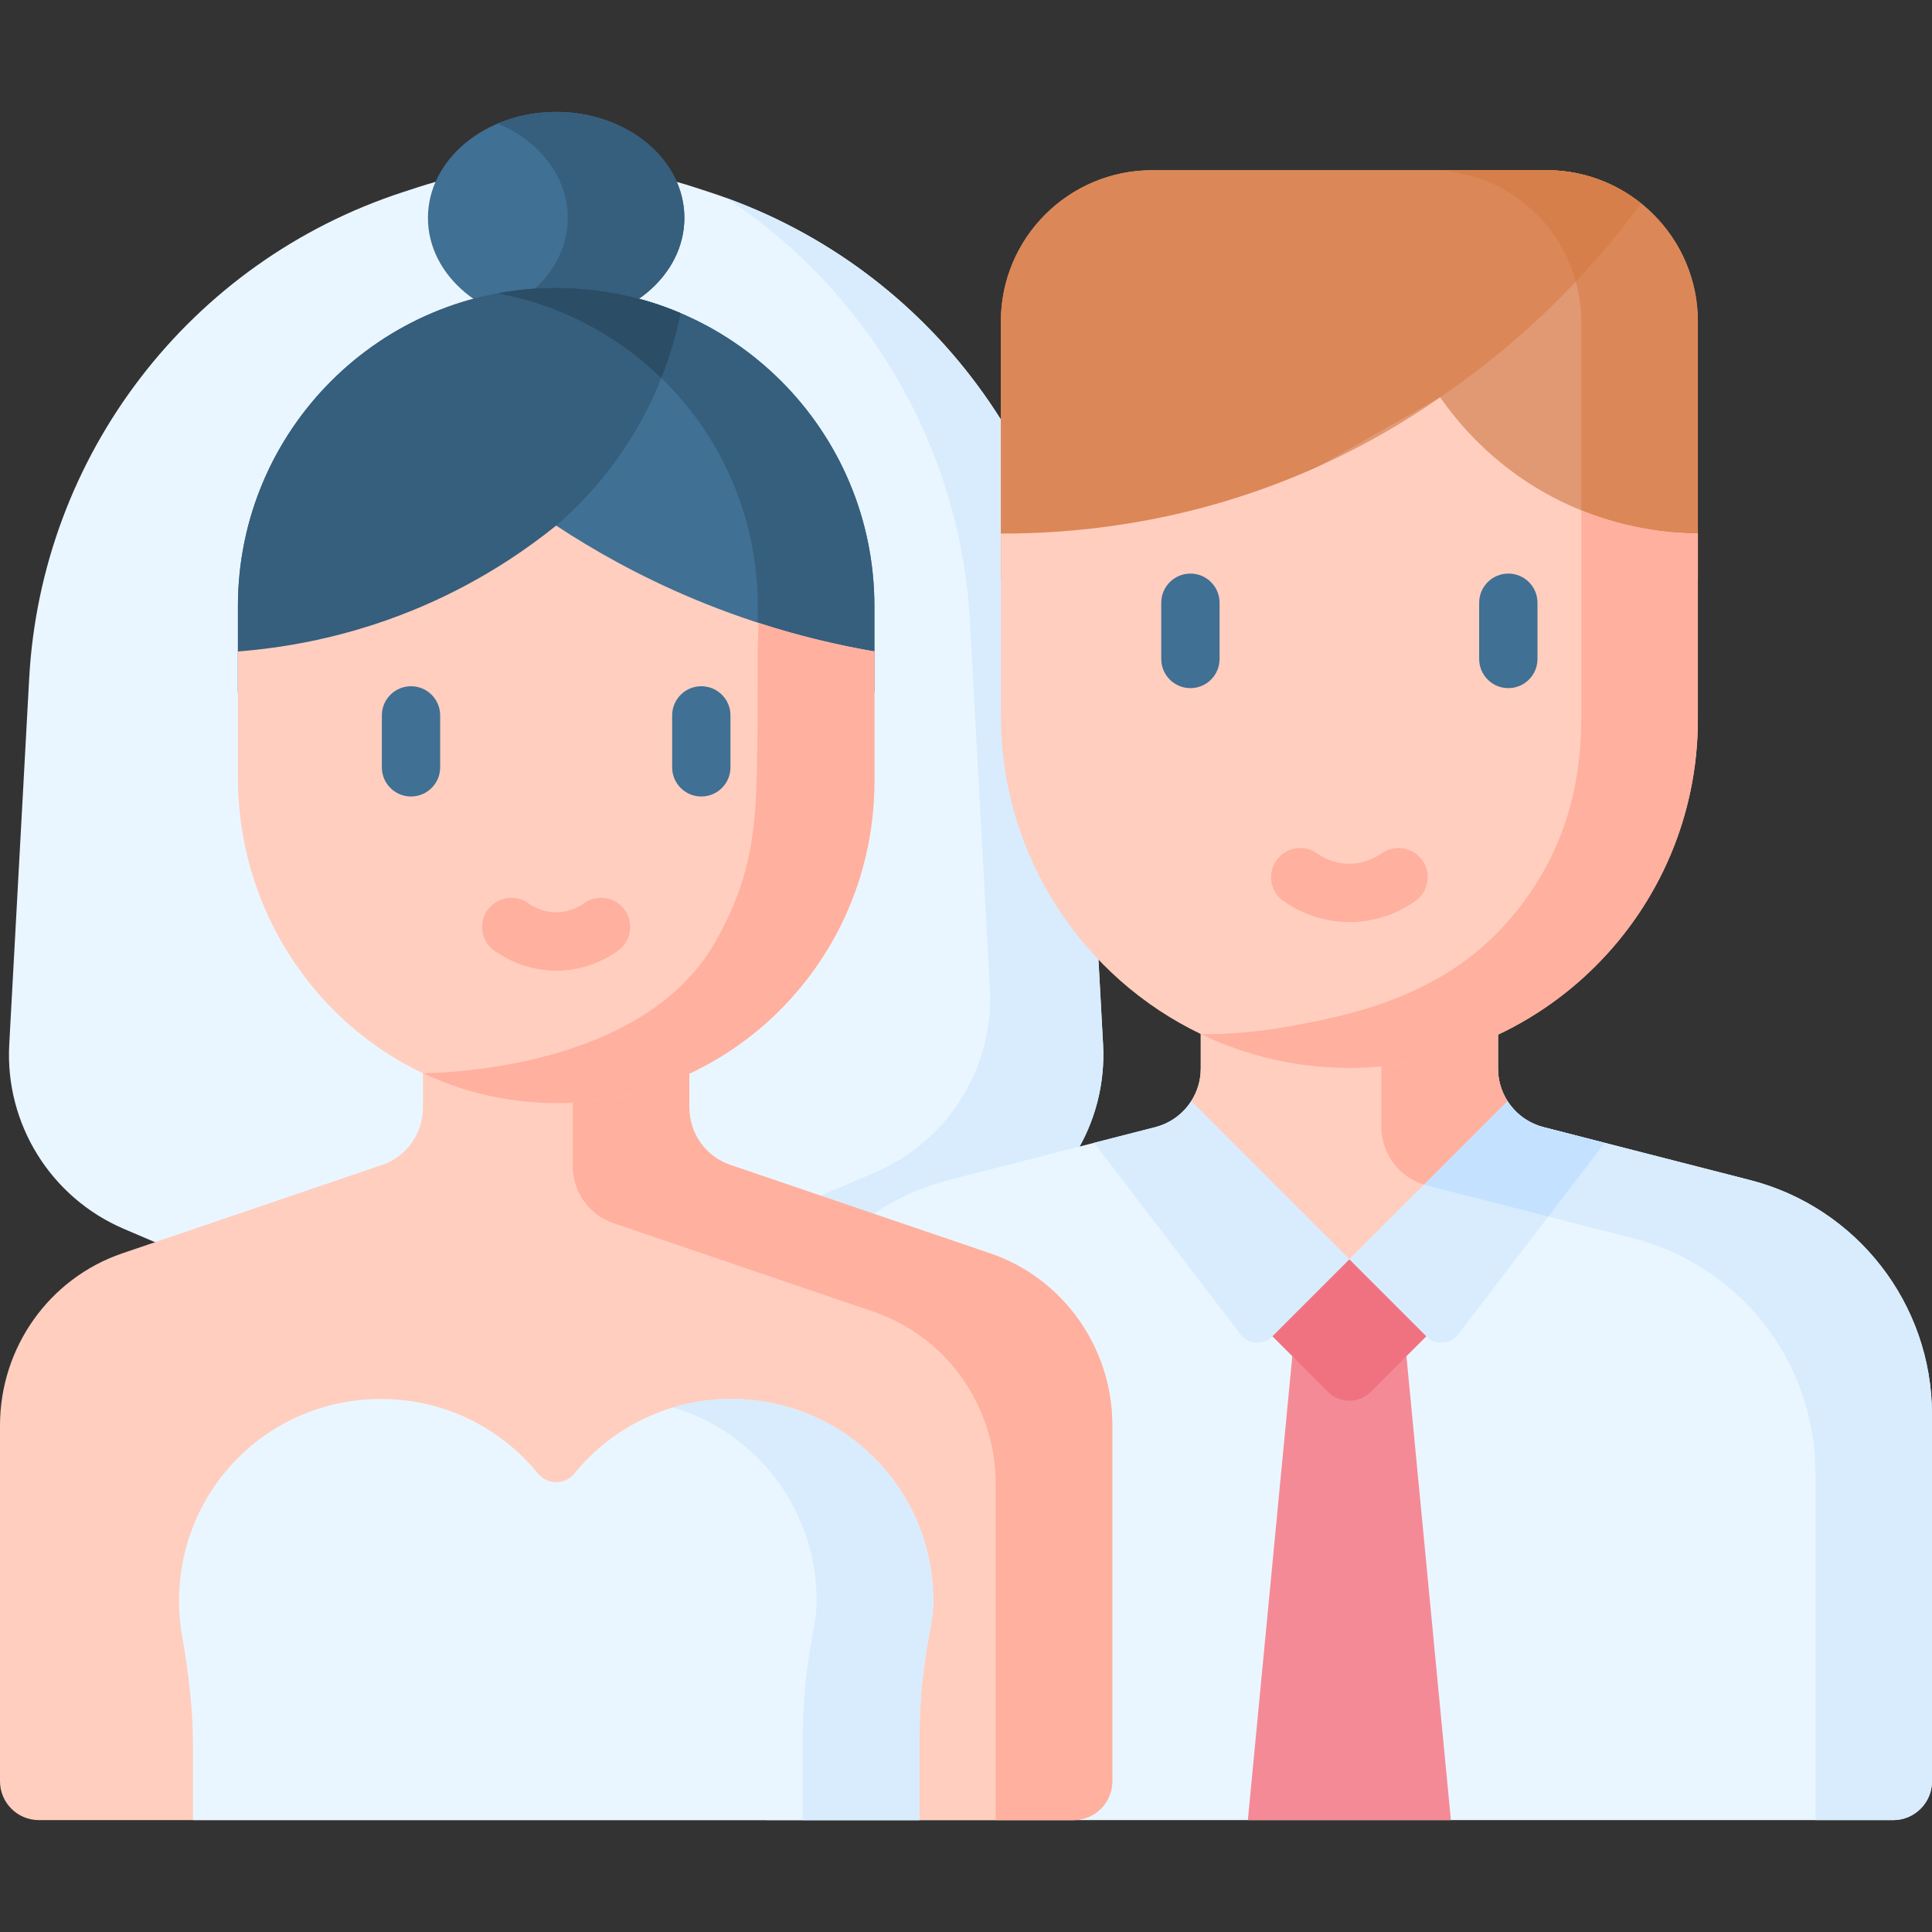 <svg id="Layer_1" enable-background="new 0 0 512 512" height="512" viewBox="0 0 512 512" width="512" xmlns="http://www.w3.org/2000/svg"><rect x="0" y="0" width="512" height="512" fill="#333333" stroke="none"/><g><path d="m261.929 325.676-114.541 48.936-114.54-48.936c-19.399-8.288-31.545-27.821-30.398-48.885l5.279-96.947c3.229-59.303 42.576-110.523 99.042-128.93l3.9-1.271c11.856-3.865 24.247-5.833 36.717-5.833 12.47 0 24.861 1.969 36.717 5.833l3.9 1.271c56.466 18.407 95.813 69.627 99.042 128.93l5.279 96.947c1.148 21.064-10.998 40.597-30.397 48.885z" fill="#eaf6ff"/><path d="m292.327 276.791-5.279-96.947c-3.145-57.752-40.549-107.824-94.654-127.405 37.559 24.67 62.13 66.07 64.654 112.405l5.279 96.947c1.147 21.064-10.999 40.598-30.398 48.886l-114.541 48.936 30 15 114.541-48.936c19.399-8.288 31.545-27.822 30.398-48.886z" fill="#d8ecfe"/><path d="m512 472.047v-97.147c0-29.315-19.86-54.905-48.258-62.181l-54.699-14.015c-7.099-1.819-12.065-8.217-12.065-15.545v-36.145h-78.762v36.145c0 7.329-4.965 13.726-12.065 15.545l-54.699 14.015c-28.398 7.276-48.258 32.866-48.258 62.181v107.449h298.503c5.691 0 10.303-4.613 10.303-10.302z" fill="#eaf6ff"/><g><path d="m410.325 322.404 22.511 5.768c28.398 7.276 48.258 32.866 48.258 62.181v91.996h20.604c5.69 0 10.302-4.613 10.302-10.302v-97.147c0-29.315-19.86-54.905-48.258-62.181l-38.471-9.857z" fill="#d8ecfe"/></g><path d="m357.598 333.743 41.92-41.922c-1.617-2.52-2.539-5.505-2.539-8.663v-36.145h-78.762v36.145c0 3.158-.922 6.143-2.539 8.663z" fill="#ffcebf"/><path d="m399.518 291.821c-1.617-2.52-2.539-5.505-2.539-8.663v-36.145l-30.905 15.453v36.145c0 7.073 4.624 13.278 11.328 15.338z" fill="#ffb09e"/><path d="m330.692 482.349 12.76-133.145h28.291l12.76 133.145z" fill="#f58a97"/><path d="m386.533 345.594-23.262 23.262c-3.133 3.133-8.214 3.133-11.347 0l-23.262-23.262 28.936-11.851z" fill="#f07281"/><path d="m425.271 302.861-16.228-4.158c-4.04-1.035-7.385-3.556-9.521-6.885l-41.924 41.924 20.428 20.428c2.402 2.402 6.37 2.139 8.433-.56z" fill="#d8ecfe"/><path d="m407.225 298.107c-1.79-.762-3.811-1.742-5.91-3.987-.666-.711-1.267-1.481-1.793-2.302l-22.117 22.117c.244.075.484.158.733.221l32.188 8.247 14.945-19.542-16.227-4.158c-.478-.123-.945-.27-1.403-.433-.142-.049-.277-.11-.416-.163z" fill="#c4e2ff"/><path d="m289.925 302.861 16.228-4.158c4.04-1.035 7.385-3.556 9.521-6.885l41.924 41.924-20.428 20.428c-2.402 2.402-6.37 2.139-8.433-.56z" fill="#d8ecfe"/><g><path d="m449.954 153.425h-184.712v-68.202c0-22.157 17.962-40.119 40.119-40.119h104.475c22.157 0 40.119 17.962 40.119 40.119v68.202z" fill="#e19974"/><path d="m409.835 45.104h-30.905c22.157 0 40.119 17.962 40.119 40.119v68.202h30.905v-68.202c0-22.157-17.962-40.119-40.119-40.119z" fill="#dc8758"/><path d="m407.119 85.037c11.736-10.857 20.843-21.673 27.784-31.126-6.868-5.506-15.58-8.807-25.068-8.807h-104.475c-22.157 0-40.119 17.962-40.119 40.119v68.202h31.64l84.787-48.143c7.872-5.357 16.56-12.02 25.451-20.245z" fill="#dc8758"/><path d="m417.625 74.633c6.853-7.26 12.566-14.306 17.277-20.722-1.688-1.353-3.488-2.571-5.383-3.642-4.717-2.629-10.859-4.834-17.757-5.117-.639-.03-1.281-.048-1.927-.048h-30.905c18.49 0 34.049 12.512 38.695 29.529z" fill="#d77f4a"/><g><path d="m449.952 141.394v49.254c0 51.117-41.527 92.53-92.685 92.355-13.846-.041-27.063-3.234-38.941-8.922-31.142-14.896-53.085-46.925-53.085-84.434v-48.254c18.42.051 46.08-2.277 76.676-14.598 16.174-6.521 29.422-14.32 39.755-21.51 4.265 6.16 13.124 17.214 28.227 25.6 3.101 1.72 6.16 3.163 9.148 4.368h.01c13.135 5.317 24.704 6.09 30.895 6.141z" fill="#ffcebf"/></g><path d="m449.952 141.394v49.254c0 51.117-41.527 92.53-92.685 92.355-13.846-.041-27.063-3.234-38.941-8.922 5.831.011 14.093-.37 23.797-2.163 13.722-2.544 37.457-6.954 54.857-24.899 15.752-16.267 22.066-35.702 22.066-56.371 0-16.048 0-37.222 0-49.254v-6.14h.01c13.136 5.316 24.705 6.089 30.896 6.14z" fill="#ffb09e"/><g><g><path d="m399.722 182.362c-4.268 0-7.726-3.459-7.726-7.726v-14.903c0-4.268 3.459-7.726 7.726-7.726 4.268 0 7.726 3.459 7.726 7.726v14.903c.001 4.267-3.458 7.726-7.726 7.726z" fill="#407093"/></g><g><path d="m315.473 182.362c-4.268 0-7.726-3.459-7.726-7.726v-14.903c0-4.268 3.459-7.726 7.726-7.726s7.726 3.459 7.726 7.726v14.903c0 4.267-3.459 7.726-7.726 7.726z" fill="#407093"/></g></g><g><path d="m357.603 244.358c-8.315 0-14.488-3.466-17.492-5.593-3.483-2.466-4.307-7.288-1.841-10.771 2.465-3.483 7.286-4.308 10.771-1.841 1.54 1.091 4.76 2.892 9.087 2.742 3.818-.137 6.663-1.774 8.02-2.736 3.48-2.472 8.302-1.653 10.773 1.827 2.471 3.479 1.653 8.302-1.827 10.773-3.376 2.398-8.966 5.313-16.411 5.579-.365.014-.725.02-1.08.02z" fill="#ffb09e"/></g></g><g><g><path d="m10.302 482.349c-5.69 0-10.302-4.613-10.302-10.302v-94.27c0-20.677 13.048-39.036 32.417-45.631l68.872-23.445c6.456-2.19 10.803-8.313 10.803-15.205v-26.133h70.593v26.133c0 6.892 4.347 13.014 10.803 15.205l68.872 23.445c19.369 6.596 32.417 24.954 32.417 45.631v94.27c0 5.69-4.612 10.302-10.302 10.302z" fill="#ffcebf"/><g><path d="m262.36 332.145-68.872-23.445c-6.456-2.191-10.803-8.313-10.803-15.205v-26.134h-70.593v15.453h39.688v26.134c0 6.892 4.347 13.014 10.803 15.205l68.872 23.445c19.369 6.596 32.417 24.955 32.417 45.632v89.119h20.604c5.69 0 10.302-4.613 10.302-10.302v-94.27c-.001-20.677-13.049-39.036-32.418-45.632z" fill="#ffb09e"/></g><g><ellipse cx="147.389" cy="57.739" fill="#407093" rx="33.981" ry="28.087"/><path d="m147.389 29.651c-5.567 0-10.816 1.114-15.453 3.075 10.996 4.651 18.528 14.102 18.528 25.012 0 10.911-7.532 20.362-18.528 25.013 4.637 1.961 9.886 3.074 15.453 3.074 18.767 0 33.981-12.575 33.981-28.088s-15.214-28.086-33.981-28.086z" fill="#365e7d"/><path d="m231.725 183.568h-168.672v-22.937c0-46.577 37.758-84.336 84.336-84.336 46.577 0 84.336 37.758 84.336 84.336z" fill="#407093"/><path d="m147.389 76.295c-5.281 0-10.441.509-15.453 1.438 39.193 7.262 68.883 41.602 68.883 82.898v22.937h30.905v-22.937c.001-46.577-37.758-84.336-84.335-84.336z" fill="#365e7d"/><path d="m147.389 139.288c6.315-5.437 15.385-14.603 22.794-28.253 5.823-10.727 8.693-20.676 10.191-27.968l-.133-.134c-10.096-4.275-21.198-6.639-32.852-6.639-46.577 0-84.336 37.759-84.336 84.336v22.937h54.15l24.58-6.629z" fill="#365e7d"/><path d="m135.696 77.12c-1.261.178-2.513.382-3.757.612-.001.001-.002.001-.004.001 16.685 3.092 31.635 11.103 43.318 22.456 2.578-6.487 4.144-12.37 5.12-17.121l-.133-.134c-4.97-2.104-10.185-3.739-15.588-4.864-2.524-.526-5.071-.92-7.639-1.212-3.191-.363-6.403-.558-9.625-.562-3.913-.006-7.827.278-11.692.824z" fill="#2b4d66"/><g><g><path d="m231.725 172.642v34.382c0 47.218-37.92 85.477-84.634 85.313-46.611-.163-84.038-39.088-84.038-86.239v-33.456c13.503-1.041 33.336-4.321 54.876-14.713 12.152-5.863 21.936-12.583 29.46-18.641 9.675 6.378 21.748 13.255 36.189 19.319 18.173 7.63 34.787 11.743 48.147 14.035z" fill="#ffcebf"/></g><path d="m200.819 172.641c0 10.927.018 32.312-.612 40.884-.811 11.022-2.566 21.977-10.72 36.23-19.018 33.238-71.14 34.584-77.395 34.664 6.124 2.858 15.482 6.365 27.354 7.528 0 0 3.926.377 7.645.39 46.714.163 84.634-38.096 84.634-85.314 0-15.166 0-19.215 0-34.382-8.953-1.536-19.367-3.889-30.732-7.571z" fill="#ffb09e"/><g><g><path d="m185.855 211.079c-4.267 0-7.726-3.459-7.726-7.726v-13.767c0-4.268 3.459-7.726 7.726-7.726s7.726 3.459 7.726 7.726v13.767c0 4.267-3.459 7.726-7.726 7.726z" fill="#407093"/></g><g><path d="m108.922 211.079c-4.267 0-7.726-3.459-7.726-7.726v-13.767c0-4.268 3.459-7.726 7.726-7.726s7.726 3.459 7.726 7.726v13.767c0 4.267-3.459 7.726-7.726 7.726z" fill="#407093"/></g></g><g><path d="m147.394 257.23c-7.798 0-13.581-3.284-16.395-5.299-3.469-2.485-4.268-7.311-1.783-10.781 2.485-3.467 7.312-4.266 10.78-1.783 1.334.955 4.126 2.513 7.85 2.401 3.291-.12 5.754-1.552 6.929-2.396 3.467-2.488 8.294-1.695 10.782 1.771 2.489 3.467 1.696 8.294-1.77 10.783-3.164 2.272-8.401 5.032-15.381 5.286-.341.012-.679.018-1.012.018z" fill="#ffb09e"/></g></g></g></g><path d="m243.629 482.349v-21.052c0-9.584.887-19.15 2.706-28.56.543-2.81.957-5.659.979-7.886.293-29.649-23.026-53.618-52.672-54.101-17.146-.28-32.468 7.498-42.461 19.793-2.478 3.049-7.143 2.994-9.625-.052-10.01-12.282-25.348-20.042-42.488-19.74-29.63.521-52.912 24.497-52.603 54.131.032 3.044.318 6.027.838 8.931 1.734 9.682 2.847 19.464 2.847 29.299v19.237z" fill="#eaf6ff"/><g><path d="m194.642 370.749c-5.67-.093-11.133.712-16.277 2.255 22.328 6.649 38.287 27.293 38.044 51.847-.022 2.227-.436 5.075-.979 7.886-1.819 9.409-2.706 18.976-2.706 28.559v21.052h30.905v-21.052c0-9.583.887-19.15 2.706-28.559.543-2.811.957-5.659.979-7.886.293-29.65-23.026-53.618-52.672-54.102z" fill="#d8ecfe"/></g></g></g></svg>